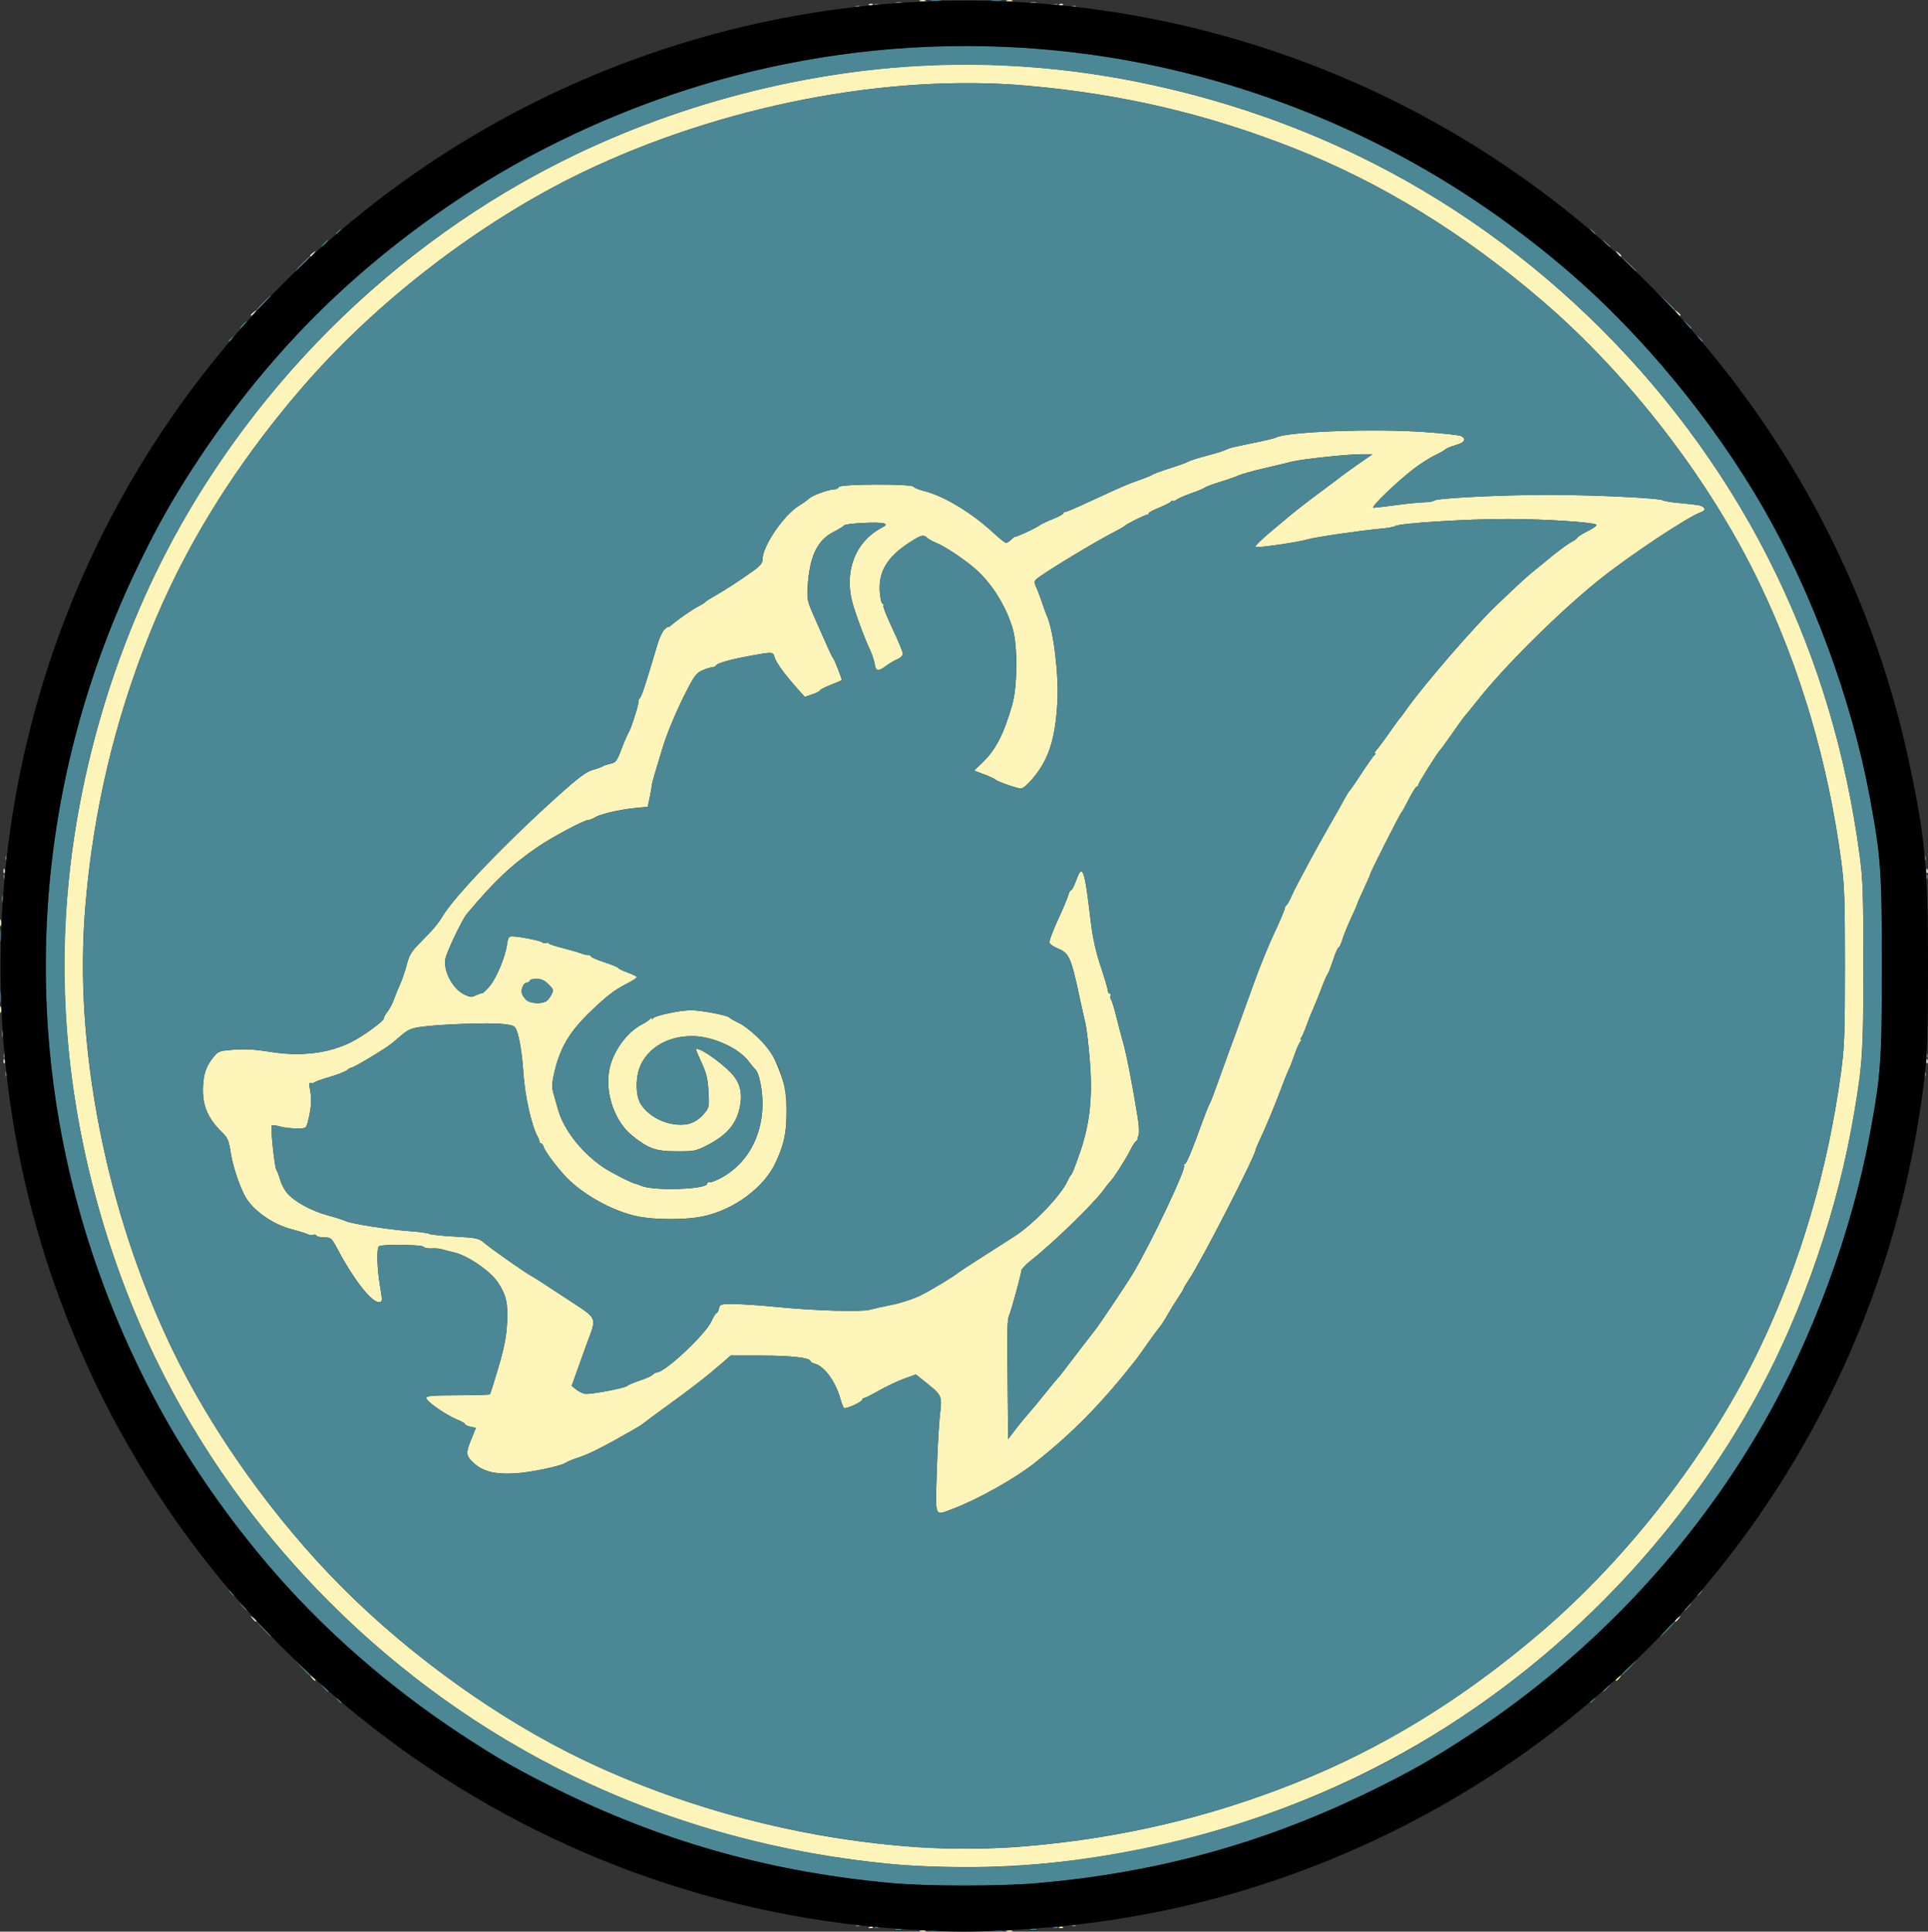 <?xml version="1.0" encoding="UTF-8" standalone="no"?>
<svg
   xmlns:dc="http://purl.org/dc/elements/1.1/"
   xmlns:cc="http://creativecommons.org/ns#"
   xmlns:rdf="http://www.w3.org/1999/02/22-rdf-syntax-ns#"
   xmlns:svg="http://www.w3.org/2000/svg"
   xmlns="http://www.w3.org/2000/svg"
   xmlns:sodipodi="http://sodipodi.sourceforge.net/DTD/sodipodi-0.dtd"
   xmlns:inkscape="http://www.inkscape.org/namespaces/inkscape"
   version="1.1"
   id="svg2"
   width="1043.787"
   height="1045.692"
   viewBox="0 0 1043.787 1045.692"
   sodipodi:docname="Eastmarch.svg"
   inkscape:version="1.0.1 (3bc2e813f5, 2020-09-07)">
  <rect x="0" y="0" width="1043.787" height="1045.692" fill="#333333" stroke="none"/>
  <defs
     id="defs6" />
  <sodipodi:namedview
     pagecolor="#ffffff"
     bordercolor="#666666"
     borderopacity="1"
     objecttolerance="10"
     gridtolerance="10"
     guidetolerance="10"
     inkscape:pageopacity="0"
     inkscape:pageshadow="2"
     inkscape:window-width="1920"
     inkscape:window-height="1057"
     id="namedview4"
     showgrid="false"
     inkscape:pagecheckerboard="true"
     inkscape:zoom="0.49"
     inkscape:cx="519.80648"
     inkscape:cy="511.88605"
     inkscape:window-x="-8"
     inkscape:window-y="-8"
     inkscape:window-maximized="1"
     inkscape:current-layer="g10" />
  <g
     inkscape:groupmode="layer"
     inkscape:label="Image"
     id="g10"
     transform="translate(-230.194,-238.114)">
    <g
       id="g14">
      <path
         style="fill:#fdf4b9"
         d="m 728.269,1283.307 c 0.973,-0.254 2.323,-0.237 3,0.037 0.677,0.274 -0.119,0.481 -1.769,0.461 -1.65,-0.02 -2.204,-0.244 -1.231,-0.498 z m 47,0 c 0.973,-0.254 2.323,-0.237 3,0.037 0.677,0.274 -0.119,0.481 -1.769,0.461 -1.65,-0.02 -2.204,-0.244 -1.231,-0.498 z m -74.457,-1.99 c 0.722,-0.289 1.584,-0.253 1.917,0.079 0.332,0.332 -0.258,0.569 -1.312,0.525 -1.165,-0.048 -1.402,-0.285 -0.604,-0.604 z m 103,0 c 0.722,-0.289 1.584,-0.253 1.917,0.079 0.332,0.332 -0.258,0.569 -1.312,0.525 -1.165,-0.048 -1.402,-0.285 -0.604,-0.604 z M 715.5,1247.477 c -62.752,-5.763 -120.677,-21.614 -175,-47.889 C 442.934,1152.399 361.601,1071.066 314.412,973.5 282.495,907.512 265.01,832.299 265.01,761 c 0,-71.299 17.485,-146.512 49.401,-212.5 C 361.601,450.934 442.934,369.601 540.5,322.412 606.488,290.495 681.701,273.01 753,273.01 c 71.299,0 146.512,17.485 212.5,49.401 97.566,47.19 178.899,128.522 226.089,226.088 23.187,47.939 38.142,98.265 45.428,152.866 1.727,12.945 1.984,20.652 1.984,59.634 0,48.375 -0.571,56.115 -6.513,88.277 -9.49,51.372 -30.22,108.294 -55.436,152.223 -49.121,85.574 -124.121,155.801 -211.552,198.089 -66.896,32.355 -142.244,49.669 -214.5,49.288 -11.825,-0.062 -27.8,-0.692 -35.5,-1.399 z m 70.841,-9.973 c 51.542,-4.547 97.624,-15.37 144.659,-33.974 47.057,-18.614 91.243,-45.734 133.648,-82.03 47.535,-40.687 91.105,-97.212 117.933,-153 22.299,-46.371 37.278,-97.225 44.435,-150.866 C 1228.726,804.824 1229,796.99 1229,761 c 0,-35.99 -0.274,-43.824 -1.984,-56.634 -7.158,-53.641 -22.136,-104.496 -44.435,-150.866 -26.828,-55.788 -70.398,-112.313 -117.933,-153 C 1022.243,364.204 978.057,337.084 931,318.47 883.965,299.865 837.883,289.042 786.341,284.496 710.614,277.815 620.429,295.386 545.5,331.419 489.712,358.247 433.187,401.817 392.5,449.352 356.204,491.757 329.084,535.943 310.47,583 c -18.605,47.035 -29.428,93.117 -33.974,144.659 -6.68,75.728 10.89,165.912 46.923,240.841 21.702,45.128 55.537,92.456 92.581,129.5 37.044,37.044 84.372,70.879 129.5,92.581 74.799,35.97 165.245,53.592 240.841,46.923 z M 737.328,1035.25 c 0.354,-11.963 1.131,-25.963 1.726,-31.113 1.232,-10.658 1.287,-10.536 -8.288,-18.187 l -4.734,-3.783 -6.34,2.3 c -3.487,1.265 -9.609,4.152 -13.605,6.417 C 702.09,993.147 698.411,995 697.91,995 697.41,995 697,995.36 697,995.801 c 0,1.252 -9.204,5.41 -9.975,4.506 -0.378,-0.444 -1.264,-2.832 -1.968,-5.307 -2.612,-9.183 -8.657,-17.36 -13.786,-18.647 C 670.022,976.04 669,975.435 669,975.01 c 0,-1.842 -10.226,-3.043 -26.092,-3.064 l -17.081,-0.023 -3.811,3.288 c -10.309,8.895 -16.607,13.795 -32.503,25.288 -5.325,3.85 -10.206,7.47 -10.847,8.043 -0.641,0.574 -3.416,2.326 -6.166,3.894 -15.561,8.872 -23.191,12.742 -28.656,14.536 -3.364,1.104 -6.617,2.41 -7.23,2.901 -2.316,1.857 -19.469,5.442 -28.156,5.885 -10.739,0.548 -17.218,-1.208 -22.208,-6.019 -3.888,-3.748 -3.971,-5.005 -0.844,-12.702 l 2.406,-5.921 -2.906,-0.638 C 483.308,1010.128 482,1009.495 482,1009.072 c 0,-0.423 -1.851,-1.496 -4.112,-2.384 -5.893,-2.315 -16.877,-9.919 -16.882,-11.688 -0.004,-1.272 2.571,-1.509 16.969,-1.557 9.336,-0.032 17.178,-0.262 17.428,-0.512 0.25,-0.25 2.313,-6.749 4.584,-14.443 3.034,-10.276 4.279,-16.509 4.691,-23.488 0.657,-11.119 -0.367,-15.813 -4.941,-22.657 -4.189,-6.267 -16.427,-14.621 -23.871,-16.293 -2.951,-0.663 -6.041,-1.455 -6.866,-1.761 -0.825,-0.306 -3.142,-0.465 -5.148,-0.353 -2.007,0.112 -3.946,-0.278 -4.309,-0.866 -0.75,-1.214 -22.358,-1.486 -24.166,-0.304 -1.345,0.879 -1.082,11.801 0.511,21.235 1.448,8.574 1.416,9 -0.675,9 -3.931,0 -13.553,-12.258 -21.782,-27.75 -3.727,-7.016 -3.972,-7.25 -7.582,-7.25 -2.052,0 -4.013,-0.457 -4.359,-1.016 -0.345,-0.559 -1.09,-0.731 -1.654,-0.382 -0.564,0.349 -1.996,0.181 -3.181,-0.373 -1.185,-0.554 -5.035,-1.753 -8.555,-2.664 -10.541,-2.729 -21.455,-10.55 -25.418,-18.214 -3.293,-6.367 -6.517,-16.285 -7.626,-23.455 -0.981,-6.343 -1.628,-7.867 -4.547,-10.709 -8.44,-8.215 -11.28,-15.737 -10.247,-27.13 0.541,-5.962 2.078,-9.615 6.038,-14.343 2.117,-2.528 3.118,-2.841 10.808,-3.384 5.918,-0.418 11.731,-0.064 19.269,1.172 16.39,2.688 31.646,0.888 43.817,-5.17 6.566,-3.268 17.807,-11.442 17.807,-12.949 0,-0.613 0.91,-2.272 2.021,-3.685 1.112,-1.413 2.637,-4.314 3.389,-6.446 0.752,-2.132 2.277,-5.874 3.388,-8.315 1.111,-2.441 2.745,-7.237 3.63,-10.659 1.385,-5.348 2.483,-7.1 7.841,-12.5 6.722,-6.776 8.909,-9.381 11.631,-13.858 6.749,-11.098 35.196,-40.637 63.619,-66.062 9.909,-8.864 14.082,-11.946 17.496,-12.925 2.466,-0.707 4.934,-1.605 5.484,-1.995 0.55,-0.39 2.434,-1.016 4.188,-1.391 2.859,-0.611 3.469,-1.423 5.914,-7.865 1.5,-3.951 3.291,-8.084 3.982,-9.184 1.407,-2.241 5.999,-16.946 5.34,-17.096 -0.233,-0.053 0.112,-0.741 0.766,-1.529 1.061,-1.279 3.195,-7.825 9.38,-28.782 1.04,-3.524 2.8,-7.254 3.911,-8.289 1.111,-1.035 2.02,-1.639 2.02,-1.343 0,0.296 0.787,-0.152 1.75,-0.998 3.336,-2.929 11.111,-8.34 14.423,-10.037 1.83,-0.938 3.552,-2.024 3.827,-2.414 0.275,-0.39 2.525,-1.842 5,-3.226 5.318,-2.974 13.45,-8.254 20.75,-13.473 3.987,-2.85 5.25,-4.368 5.25,-6.311 0,-7.259 11.414,-24.029 19.894,-29.227 1.984,-1.216 4.412,-2.95 5.396,-3.854 C 670.2,506.167 679.043,503 682.032,503 c 0.991,0 1.989,-0.562 2.218,-1.25 0.553,-1.659 39.451,-1.814 40.536,-0.162 0.393,0.598 2.964,1.642 5.714,2.319 10.635,2.619 26.004,11.92 37.676,22.802 3.122,2.91 6.127,5.292 6.679,5.292 0.552,0 1.79,-0.787 2.753,-1.75 0.963,-0.963 1.885,-1.658 2.05,-1.546 0.483,0.328 11.697,-4.87 13.342,-6.185 0.825,-0.659 4.088,-2.223 7.25,-3.475 3.163,-1.252 5.75,-2.674 5.75,-3.16 0,-0.486 0.338,-0.81 0.75,-0.72 0.75,0.164 3.623,-1.057 16.75,-7.115 15.168,-7 17.222,-7.88 23.5,-10.066 3.575,-1.245 6.725,-2.541 7,-2.88 0.275,-0.34 4.55,-1.906 9.5,-3.48 4.95,-1.575 9.45,-3.208 10,-3.631 0.55,-0.422 4.6,-1.731 9,-2.908 4.4,-1.177 8.675,-2.426 9.5,-2.776 0.825,-0.349 1.725,-0.713 2,-0.808 0.275,-0.095 1.175,-0.447 2,-0.782 0.825,-0.335 6.413,-1.577 12.419,-2.76 6.005,-1.183 11.63,-2.524 12.5,-2.98 6.175,-3.236 52.515,-4.955 80.581,-2.989 9.9,0.693 18.788,1.67 19.75,2.171 3.043,1.584 1.907,3.537 -2.831,4.863 -2.52,0.705 -5.107,1.776 -5.75,2.38 -0.643,0.604 -3.271,2.087 -5.84,3.296 -2.569,1.209 -7.517,4.359 -10.994,7 -9.346,7.098 -24.06,21.305 -22.041,21.281 0.938,-0.011 6.656,-0.682 12.706,-1.492 6.05,-0.81 12.822,-1.476 15.05,-1.48 2.228,-0.005 4.478,-0.414 5,-0.91 1.393,-1.322 36.876,-3.098 61.909,-3.098 23.955,0 60.475,1.741 62.041,2.958 0.55,0.427 4.556,1.086 8.903,1.465 4.346,0.378 9.184,0.944 10.75,1.257 3.163,0.633 3.81,2.781 1.097,3.641 -6.689,2.121 -39.701,24.047 -55.691,36.989 -22.165,17.939 -51.144,46.762 -66.01,65.656 -2.723,3.461 -5.438,6.797 -6.033,7.413 -0.595,0.616 -3.745,4.945 -7,9.62 -3.255,4.675 -6.192,8.725 -6.527,9 C 1008.766,645.002 998,662.096 998,663.034 998,663.565 997.623,664 997.163,664 c -0.46,0 -2.373,3.038 -4.25,6.75 -1.877,3.712 -3.697,6.975 -4.045,7.25 C 988.125,678.589 972,710.474 972,711.355 c 0,0.33 -1.575,3.965 -3.5,8.076 -1.925,4.112 -3.5,7.712 -3.5,8 0,0.288 -1.527,3.797 -3.394,7.796 -1.867,4 -3.963,9.184 -4.658,11.522 -0.695,2.337 -1.606,4.25 -2.024,4.25 -0.418,0 -1.757,3.038 -2.975,6.75 -1.218,3.712 -2.596,7.235 -3.062,7.829 -0.466,0.593 -1.971,4.064 -3.344,7.713 -1.373,3.649 -3.364,8.563 -4.424,10.921 -1.06,2.358 -2.723,6.537 -3.695,9.287 -0.972,2.75 -2.195,5.562 -2.718,6.25 -0.523,0.688 -0.558,1.257 -0.078,1.265 0.48,0.008 0.377,0.346 -0.23,0.75 -0.606,0.404 -2.096,3.628 -3.31,7.163 -1.215,3.536 -2.675,7.301 -3.246,8.367 -0.571,1.066 -2.312,5.373 -3.869,9.571 -3.442,9.278 -8.228,20.83 -11.525,27.821 -1.346,2.853 -2.447,5.442 -2.447,5.752 0,3.049 -29.503,60.539 -36.108,70.36 -1.591,2.365 -2.892,4.55 -2.892,4.855 0,0.305 -1.417,2.645 -3.148,5.2 -1.731,2.555 -4.263,6.67 -5.626,9.145 -1.363,2.475 -3.252,5.4 -4.198,6.5 -0.946,1.1 -3.925,5.15 -6.62,9 -2.695,3.85 -5.431,7.675 -6.079,8.5 -18.907,24.058 -34.467,39.905 -55.328,56.353 -10.549,8.317 -30.889,19.684 -44,24.588 -10.053,3.761 -9.41,5.221 -8.672,-19.692 z m 49.569,-31.809 c 1.982,-2.232 5.853,-6.89 8.603,-10.35 2.75,-3.46 5.692,-7.034 6.538,-7.941 0.846,-0.908 2.733,-3.225 4.193,-5.15 5.242,-6.909 15.702,-20.52 16.523,-21.5 2.125,-2.537 16.594,-24.108 20.623,-30.746 9.649,-15.895 29.909,-58.722 27.802,-58.769 -0.374,-0.008 -0.148,-0.354 0.502,-0.767 1.153,-0.733 3.529,-6.465 9.415,-22.718 1.594,-4.4 3.343,-8.773 3.888,-9.717 0.545,-0.944 2.308,-5.444 3.919,-10 1.61,-4.556 4.589,-12.783 6.619,-18.283 3.426,-9.282 6.015,-16.407 13.447,-37 3.401,-9.424 8.26,-21.38 10.973,-27 2.818,-5.838 6.006,-13.43 5.942,-14.151 -0.03,-0.344 0.333,-0.901 0.808,-1.237 0.475,-0.336 1.738,-2.637 2.808,-5.112 2.048,-4.738 14.399,-27.631 21.311,-39.5 2.242,-3.85 5.286,-9.25 6.764,-12 1.478,-2.75 2.993,-5.225 3.366,-5.5 0.373,-0.275 3.316,-4.55 6.539,-9.5 3.223,-4.95 6.346,-9.331 6.94,-9.735 0.594,-0.404 0.664,-0.742 0.156,-0.75 -0.508,-0.008 -0.015,-1.028 1.096,-2.265 1.111,-1.238 4.212,-5.4 6.89,-9.25 2.678,-3.85 5.132,-7.225 5.452,-7.5 0.32,-0.275 1.673,-2.075 3.006,-4 9.028,-13.038 37.862,-46.403 49.936,-57.783 2.499,-2.356 7.019,-6.641 10.044,-9.522 3.025,-2.882 7.732,-7.029 10.459,-9.217 2.727,-2.188 5.652,-4.56 6.5,-5.272 5.482,-4.606 10.757,-8.524 13.118,-9.745 1.508,-0.78 2.895,-1.82 3.082,-2.311 0.187,-0.491 2.748,-2.106 5.69,-3.588 2.942,-1.482 5.057,-2.988 4.699,-3.345 -1.386,-1.386 -27.038,-3.084 -47.548,-3.148 -21.805,-0.068 -59.446,2.271 -61.42,3.816 -0.594,0.465 -4.342,1.134 -8.33,1.488 -10.307,0.914 -35.19,4.546 -38.749,5.656 -5.05,1.574 -27.956,4.899 -28.691,4.164 -0.38,-0.38 3.348,-4.066 8.284,-8.191 4.937,-4.125 9.973,-8.342 11.191,-9.371 2.687,-2.269 11.805,-9.285 16.094,-12.385 1.717,-1.241 5.147,-3.814 7.622,-5.718 4.874,-3.75 10.264,-7.649 16.39,-11.855 L 973.279,484 h -6.033 c -7.573,0 -32.415,2.664 -37.746,4.048 -2.2,0.571 -8.95,2.185 -15,3.587 -6.05,1.402 -12.35,3.171 -14,3.931 -1.65,0.76 -6.15,2.341 -10,3.513 -3.85,1.172 -7.499,2.536 -8.109,3.031 -0.61,0.495 -3.736,1.804 -6.947,2.909 -3.211,1.105 -6.874,2.688 -8.141,3.518 -1.267,0.83 -2.31,1.161 -2.319,0.736 -0.008,-0.425 -0.346,-0.295 -0.75,0.289 -0.404,0.584 -3.322,2.099 -6.485,3.366 -3.163,1.267 -5.75,2.702 -5.75,3.188 0,0.486 -0.338,0.794 -0.75,0.684 -0.806,-0.215 -11.42,5.054 -12.25,6.081 -0.275,0.34 -2.975,1.885 -6,3.432 -10.68,5.462 -38.93,22.639 -41.85,25.447 -1.133,1.089 -1.109,1.817 0.151,4.519 0.825,1.772 2.231,5.471 3.123,8.221 0.892,2.75 2.033,5.9 2.535,7 3.636,7.965 6.544,32 5.687,47 -0.803,14.039 -2.814,23.296 -6.807,31.325 C 792.515,656.509 785.239,665 782.835,665 c -1.886,0 -13.205,-4.008 -13.835,-4.9 -0.275,-0.389 -2.975,-1.637 -6,-2.775 l -5.5,-2.068 4.109,-3.879 c 7.542,-7.12 11.968,-15.612 16.618,-31.879 2.734,-9.564 2.943,-31.126 0.392,-40.42 C 775.155,566.458 766.74,553.122 757.287,545.274 750.792,539.881 741.253,533.618 737,531.954 c -1.925,-0.753 -4.095,-1.951 -4.821,-2.662 -2.007,-1.963 -3.267,-1.626 -9.796,2.616 -11.711,7.61 -16.514,15.472 -15.92,26.06 0.2,3.561 0.855,6.638 1.457,6.838 0.601,0.2 0.845,0.766 0.541,1.258 -0.304,0.491 1.944,6.144 4.994,12.561 3.05,6.417 5.546,12.447 5.546,13.4 0,0.973 -1.285,2.265 -2.932,2.947 -1.613,0.668 -4.4,2.298 -6.194,3.621 -4.405,3.25 -5.509,3.04 -6.193,-1.175 -0.32,-1.97 -1.488,-5.457 -2.596,-7.75 -2.167,-4.482 -6.321,-15.376 -8.645,-22.668 -5.818,-18.256 0.015,-35.074 14.974,-43.171 2.639,-1.429 2.829,-1.772 1.308,-2.368 -2.506,-0.982 -20.711,-0.062 -21.538,1.088 -0.376,0.523 -2.904,2.076 -5.618,3.451 -8.928,4.523 -13.068,13.238 -14.119,29.718 -0.428,6.708 -0.186,7.838 3.42,16 2.134,4.83 5.165,11.707 6.735,15.282 1.57,3.575 3.094,6.725 3.386,7 0.842,0.792 5.286,12.07 4.879,12.382 -0.202,0.155 -2.954,1.31 -6.116,2.566 -3.163,1.256 -5.75,2.61 -5.75,3.008 0,0.398 -1.83,1.328 -4.066,2.066 l -4.066,1.342 -3.961,-4.432 c -6.963,-7.792 -11.735,-14.356 -12.412,-17.075 -0.743,-2.983 -0.944,-2.989 -14.654,-0.424 -9.443,1.766 -16.143,3.685 -16.953,4.854 -0.337,0.486 -1.012,0.903 -1.5,0.926 -0.489,0.023 -1.563,0.252 -2.388,0.508 -6.178,1.921 -6.998,2.699 -11.186,10.625 -5.548,10.497 -11.475,24.406 -13.915,32.654 -1.058,3.575 -2.824,9.425 -3.925,13 -1.101,3.575 -1.996,7.04 -1.988,7.701 0.008,0.66 -0.466,3.44 -1.053,6.178 l -1.067,4.977 -6.683,0.654 c -8.465,0.828 -19.023,3.285 -21.897,5.096 -1.218,0.767 -2.831,1.395 -3.585,1.395 -2.183,0 -19.562,9.235 -27.21,14.459 -14.351,9.803 -23.873,18.793 -38.637,36.478 -2.423,2.903 -10.76,20.347 -11.505,24.076 -1.288,6.441 3.82,16.331 9.999,19.36 3.286,1.61 4.194,1.691 6.487,0.575 1.466,-0.713 2.976,-1.227 3.356,-1.143 0.379,0.085 2.179,-1.589 4,-3.719 3.718,-4.35 8.548,-15.891 9.472,-22.632 0.495,-3.61 0.995,-4.454 2.643,-4.454 3.754,0 15.184,2.236 16.402,3.209 0.663,0.53 1.637,0.697 2.165,0.371 0.527,-0.326 1.109,-0.252 1.294,0.164 0.184,0.416 3.71,1.604 7.835,2.64 4.125,1.036 8.625,2.346 10,2.91 1.375,0.565 3.062,0.935 3.75,0.823 0.688,-0.112 1.25,0.178 1.25,0.645 0,0.467 3.374,1.949 7.497,3.294 4.123,1.345 7.498,2.737 7.5,3.095 0.002,0.357 2.253,1.459 5.003,2.448 2.75,0.989 5,2.112 5,2.496 0,0.384 -2.362,1.919 -5.25,3.412 -7.023,3.632 -10.862,6.556 -19.612,14.94 -11.933,11.434 -17.02,20.198 -20.204,34.805 -0.924,4.241 -0.973,6.735 -0.186,9.5 0.587,2.062 1.786,6.27 2.664,9.351 3.083,10.813 12.978,23.317 24.588,31.072 4.338,2.897 16.108,8.833 17.27,8.71 0.126,-0.013 1.58,0.53 3.23,1.208 6.952,2.856 35.5,1.886 35.5,-1.207 0,-0.535 0.562,-0.863 1.25,-0.729 0.688,0.134 3.275,-0.806 5.75,-2.088 14.433,-7.479 23,-22.616 23,-40.638 0,-7.621 -2.001,-17.029 -3.921,-18.43 -0.377,-0.275 -1.952,-2.187 -3.501,-4.249 C 630.001,805.322 615.868,799 604.839,799 c -12.432,0 -22.676,5.591 -27.484,15 -3.26,6.38 -3.305,17.295 -0.092,22.063 4.445,6.596 12.965,10.92 21.536,10.931 5.225,0.007 9.069,-1.861 12.694,-6.169 2.612,-3.105 2.711,-3.618 2.262,-11.786 -0.374,-6.81 -1.106,-9.926 -3.612,-15.383 -1.729,-3.764 -3.143,-7.026 -3.143,-7.25 0,-2.545 12.832,5.976 19.126,12.701 4.633,4.95 6.085,10.381 4.733,17.699 -1.759,9.514 -6.927,15.69 -17.818,21.292 -6.099,3.137 -7.027,3.32 -16.639,3.276 -11.267,-0.051 -14.942,-1.344 -23.806,-8.374 -9.296,-7.374 -14.723,-22.275 -12.696,-34.861 1.644,-10.206 9.377,-21.155 18.1,-25.624 1.925,-0.986 3.831,-2.293 4.235,-2.904 0.422,-0.637 0.748,-0.684 0.765,-0.11 0.017,0.55 0.362,0.479 0.768,-0.158 C 584.7,787.877 598.436,785 604.5,785 c 5.127,0 19.72,2.784 20.498,3.911 0.276,0.4 2.564,1.712 5.083,2.916 5.541,2.647 14.934,11.604 18.275,17.426 1.34,2.336 3.609,7.698 5.041,11.915 2.177,6.413 2.601,9.441 2.592,18.5 -0.013,11.929 -1.174,17.473 -5.773,27.557 -6.211,13.619 -22.386,25.695 -39.266,29.317 -9.434,2.024 -26.192,2.02 -35.806,-0.008 C 563.063,893.986 548.973,886.605 539,877.6 534.157,873.227 525.47,862.055 524.475,858.92 524.139,857.864 523.446,857 522.933,857 c -0.513,0 -0.837,-0.338 -0.72,-0.75 0.117,-0.412 -0.313,-1.695 -0.955,-2.85 -3.301,-5.937 -6.85,-21.775 -7.71,-34.4 -0.707,-10.382 -2.082,-19.004 -3.696,-23.18 -0.933,-2.415 -1.694,-2.751 -7.693,-3.395 -7.288,-0.782 -32.7,0.095 -43.416,1.498 -5.37,0.703 -7.527,1.533 -10.5,4.036 -2.058,1.733 -4.784,4.02 -6.06,5.081 C 438.978,805.707 421.882,816 420.656,816 c -0.549,0 -1.709,0.641 -2.578,1.423 -0.868,0.783 -5.179,2.469 -9.579,3.747 -4.4,1.278 -8.142,2.637 -8.315,3.02 -0.173,0.383 -0.908,0.469 -1.632,0.191 -1.053,-0.404 -1.134,0.46 -0.404,4.306 0.91,4.792 0.555,9.428 -1.268,16.562 -0.953,3.732 -0.983,3.75 -6.169,3.744 -2.866,-0.003 -6.941,-0.486 -9.055,-1.073 -2.114,-0.587 -4.076,-0.835 -4.361,-0.55 -0.763,0.763 1.535,22.702 2.516,24.01 0.461,0.615 1.379,3.011 2.04,5.324 0.661,2.313 2.34,5.558 3.732,7.212 3.877,4.608 13.057,9.669 21.916,12.083 4.4,1.199 8.79,2.595 9.756,3.102 2.662,1.397 23.328,4.676 34.416,5.46 5.406,0.382 10.278,1.04 10.828,1.462 0.55,0.422 6.787,1.096 13.859,1.497 11.982,0.681 13.074,0.914 16,3.416 3.844,3.286 22.633,16.468 25.826,18.118 1.273,0.658 9.446,5.919 18.161,11.69 18.231,12.073 17.096,9.459 11.178,25.753 -1.998,5.5 -4.575,12.664 -5.727,15.92 l -2.095,5.92 2.276,1.843 c 1.252,1.013 3.338,2.109 4.637,2.435 2.512,0.63 22.378,-3.091 23.325,-4.369 0.308,-0.417 3.21,-1.637 6.449,-2.712 3.238,-1.075 6.469,-2.536 7.179,-3.246 0.71,-0.71 1.75,-1.291 2.312,-1.291 4.416,0 26.366,-20.623 29.535,-27.75 1.04,-2.337 2.223,-4.25 2.63,-4.25 0.407,0 1.022,-1.125 1.367,-2.5 0.603,-2.403 0.927,-2.498 8.358,-2.446 4.252,0.03 14.706,0.749 23.231,1.598 20.049,1.996 45.51,2.755 50,1.49 1.925,-0.542 7.319,-1.741 11.988,-2.664 4.668,-0.923 11.525,-3.151 15.237,-4.952 5.795,-2.811 18.112,-10.24 21.275,-12.831 0.912,-0.748 14.606,-9.574 29.352,-18.92 10.763,-6.821 25.897,-22.608 29.503,-30.775 0.607,-1.375 1.444,-2.747 1.859,-3.05 0.416,-0.302 2.528,-5.73 4.694,-12.06 5.458,-15.952 6.923,-30.229 5.205,-50.705 -0.684,-8.155 -1.681,-16.595 -2.215,-18.756 -0.534,-2.161 -2.051,-8.957 -3.372,-15.102 -4.503,-20.952 -5.575,-23.328 -11.62,-25.747 -2.186,-0.875 -4.226,-2.247 -4.534,-3.051 -0.308,-0.803 1.695,-6.315 4.452,-12.248 2.757,-5.933 5.323,-12.023 5.702,-13.534 0.379,-1.511 1.072,-2.747 1.54,-2.747 0.468,0 1.646,-2.241 2.619,-4.98 3.509,-9.88 4.618,-6.943 7.92,20.98 1.161,9.814 2.661,16.715 5.495,25.276 2.144,6.477 3.899,12.439 3.899,13.25 0,0.811 0.477,1.474 1.059,1.474 0.582,0 0.769,0.47 0.414,1.044 -0.355,0.574 -0.242,1.587 0.25,2.25 0.492,0.663 1.706,4.581 2.697,8.706 0.991,4.125 2.71,10.65 3.821,14.5 1.847,6.399 5.094,23.133 7.972,41.075 0.624,3.891 0.802,7.941 0.396,9 -0.406,1.059 -0.671,2.099 -0.589,2.313 0.083,0.213 -0.278,0.663 -0.801,1 -0.523,0.336 -1.966,2.614 -3.207,5.06 -2.506,4.941 -8.929,14.999 -10.57,16.551 -0.581,0.55 -2.368,2.8 -3.971,5 -5.366,7.365 -27.317,28.647 -39.195,38 -2.794,2.2 -5.108,4.675 -5.143,5.5 -0.085,2.003 -5.559,21.965 -6.718,24.5 -0.929,2.031 -1.002,7.325 -0.626,45.327 l 0.211,21.327 3.647,-4.827 c 2.006,-2.655 5.268,-6.653 7.25,-8.885 z M 525.455,780.379 c 0.89,-0.342 2.297,-1.932 3.125,-3.534 1.446,-2.796 1.388,-3.031 -1.46,-5.879 C 524.937,768.784 523.209,768 520.577,768 518.61,768 517,768.45 517,769 c 0,0.55 -0.69,1 -1.532,1 -1.762,0 -3.454,3.782 -2.684,6 1.539,4.433 7.322,6.432 12.672,4.379 z M 398.872,1146.25 c -1.244,-1.586 -1.208,-1.621 0.378,-0.378 0.963,0.755 1.75,1.542 1.75,1.75 0,0.823 -0.821,0.293 -2.128,-1.372 z M 1105,1147.622 c 0,-0.208 0.787,-0.995 1.75,-1.75 1.586,-1.244 1.621,-1.208 0.378,0.378 -1.306,1.666 -2.128,2.196 -2.128,1.372 z M 366.872,1114.25 c -1.244,-1.586 -1.208,-1.621 0.378,-0.378 0.963,0.755 1.75,1.542 1.75,1.75 0,0.823 -0.821,0.293 -2.128,-1.372 z M 1137,1115.622 c 0,-0.208 0.787,-0.995 1.75,-1.75 1.586,-1.244 1.621,-1.208 0.378,0.378 -1.306,1.666 -2.128,2.196 -2.128,1.372 z M 232.079,812.417 c 0.048,-1.165 0.285,-1.402 0.604,-0.604 0.289,0.722 0.253,1.584 -0.079,1.917 -0.332,0.332 -0.569,-0.258 -0.525,-1.312 z m 1041,0 c 0.048,-1.165 0.285,-1.402 0.604,-0.604 0.289,0.722 0.253,1.584 -0.079,1.917 -0.332,0.332 -0.569,-0.258 -0.525,-1.312 z M 230.195,784.5 c 0.02,-1.65 0.244,-2.204 0.498,-1.231 0.254,0.973 0.237,2.323 -0.037,3 -0.274,0.677 -0.481,-0.119 -0.461,-1.769 z m 0,-47 c 0.02,-1.65 0.244,-2.204 0.498,-1.231 0.254,0.973 0.237,2.323 -0.037,3 -0.274,0.677 -0.481,-0.119 -0.461,-1.769 z m 1.884,-28.083 c 0.048,-1.165 0.285,-1.402 0.604,-0.604 0.289,0.722 0.253,1.584 -0.079,1.917 -0.332,0.332 -0.569,-0.258 -0.525,-1.312 z m 1041,0 c 0.048,-1.165 0.285,-1.402 0.604,-0.604 0.289,0.722 0.253,1.584 -0.079,1.917 -0.332,0.332 -0.569,-0.258 -0.525,-1.312 z M 366,408.622 c 0,-0.208 0.787,-0.995 1.75,-1.75 1.586,-1.244 1.621,-1.208 0.378,0.378 C 366.821,408.916 366,409.445 366,408.622 Z M 1137.872,407.25 c -1.244,-1.586 -1.208,-1.621 0.378,-0.378 1.666,1.306 2.196,2.128 1.372,2.128 -0.208,0 -0.995,-0.787 -1.75,-1.75 z M 398,376.622 c 0,-0.208 0.787,-0.995 1.75,-1.75 1.586,-1.244 1.621,-1.208 0.378,0.378 C 398.821,376.916 398,377.445 398,376.622 Z M 1105.872,375.25 c -1.244,-1.586 -1.208,-1.621 0.378,-0.378 1.666,1.306 2.196,2.128 1.372,2.128 -0.208,0 -0.995,-0.787 -1.75,-1.75 z M 700.812,240.317 c 0.722,-0.289 1.584,-0.253 1.917,0.079 0.332,0.332 -0.258,0.569 -1.312,0.525 -1.165,-0.048 -1.402,-0.285 -0.604,-0.604 z m 103,0 c 0.722,-0.289 1.584,-0.253 1.917,0.079 0.332,0.332 -0.258,0.569 -1.312,0.525 -1.165,-0.048 -1.402,-0.285 -0.604,-0.604 z m -75.543,-2.01 c 0.973,-0.254 2.323,-0.237 3,0.037 0.677,0.274 -0.119,0.481 -1.769,0.461 -1.65,-0.02 -2.204,-0.244 -1.231,-0.498 z m 47,0 c 0.973,-0.254 2.323,-0.237 3,0.037 0.677,0.274 -0.119,0.481 -1.769,0.461 -1.65,-0.02 -2.204,-0.244 -1.231,-0.498 z"
         id="path20" />
      <path
         style="fill:#4b8794"
         d="m 734.264,1283.282 c 1.52,-0.23 3.77,-0.224 5,0.014 1.23,0.237 -0.014,0.425 -2.764,0.418 -2.75,-0.01 -3.756,-0.202 -2.236,-0.432 z m 33,0 c 1.52,-0.23 3.77,-0.224 5,0.014 1.23,0.237 -0.014,0.425 -2.764,0.418 -2.75,-0.01 -3.756,-0.202 -2.236,-0.432 z m -51.995,-0.975 c 0.973,-0.254 2.323,-0.237 3,0.037 0.677,0.274 -0.119,0.481 -1.769,0.461 -1.65,-0.02 -2.204,-0.244 -1.231,-0.498 z m 73,0 c 0.973,-0.254 2.323,-0.237 3,0.037 0.677,0.274 -0.119,0.481 -1.769,0.461 -1.65,-0.02 -2.204,-0.244 -1.231,-0.498 z m -84.457,-0.99 c 0.722,-0.289 1.584,-0.253 1.917,0.079 0.332,0.332 -0.258,0.569 -1.312,0.525 -1.165,-0.048 -1.402,-0.285 -0.604,-0.604 z m 97,0 c 0.722,-0.289 1.584,-0.253 1.917,0.079 0.332,0.332 -0.258,0.569 -1.312,0.525 -1.165,-0.048 -1.402,-0.285 -0.604,-0.604 z m -107,-1 c 0.722,-0.289 1.584,-0.253 1.917,0.079 0.332,0.332 -0.258,0.569 -1.312,0.525 -1.165,-0.048 -1.402,-0.285 -0.604,-0.604 z m 117,0 c 0.722,-0.289 1.584,-0.253 1.917,0.079 0.332,0.332 -0.258,0.569 -1.312,0.525 -1.165,-0.048 -1.402,-0.285 -0.604,-0.604 z M 712.5,1257.477 c -63.696,-5.85 -120.995,-21.675 -177,-48.883 -23.016,-11.182 -36.098,-18.615 -56.5,-32.106 C 421.803,1138.668 375.332,1092.197 337.511,1035 324.021,1014.598 316.587,1001.516 305.406,978.5 248.528,861.424 239.405,728.735 279.821,606.374 300.772,542.946 332.563,486.706 376.494,435.352 404.954,402.083 440.317,371.09 479,345.511 c 20.402,-13.491 33.484,-20.924 56.5,-32.106 117.076,-56.878 249.765,-66 372.126,-25.584 63.429,20.951 119.669,52.741 171.023,96.673 40.368,34.533 79.213,81.63 106.403,129.006 26.534,46.233 47.806,104.092 57.437,156.223 6.009,32.527 6.513,39.587 6.513,91.277 0,51.691 -0.504,58.75 -6.513,91.277 -9.63,52.131 -30.902,109.989 -57.437,156.223 -38.541,67.155 -92.844,124.872 -158.051,167.989 -20.402,13.491 -33.484,20.924 -56.5,32.106 -56.691,27.542 -113.868,43.239 -178.159,48.91 -20.322,1.793 -60.176,1.779 -79.841,-0.027 z m 76.841,-9.973 c 73.391,-6.474 144.572,-28.249 204.159,-62.452 85.574,-49.121 155.801,-124.121 198.089,-211.552 23.187,-47.939 38.142,-98.265 45.428,-152.866 C 1238.744,807.689 1239,799.982 1239,761 c 0,-38.982 -0.256,-46.689 -1.984,-59.634 C 1229.731,646.765 1214.775,596.439 1191.589,548.5 1144.399,450.934 1063.066,369.601 965.5,322.412 877.516,279.856 779.615,264.323 685.784,278.032 545.097,298.585 423.834,375.55 345.511,494 321.484,530.338 303.884,566.799 289.821,609.374 253.688,718.77 257.336,832.817 300.462,942 c 43.711,110.665 131.873,205.272 240.038,257.589 77.408,37.44 168.582,54.996 248.841,47.916 z M 718.5,1237.477 c -61.783,-5.675 -120.222,-21.516 -173,-46.897 -55.788,-26.828 -112.313,-70.398 -153,-117.933 C 356.204,1030.243 329.084,986.057 310.47,939 291.865,891.965 281.042,845.883 276.496,794.341 269.815,718.614 287.386,628.429 323.419,553.5 345.121,508.372 378.956,461.044 416,424 453.044,386.956 500.372,353.121 545.5,331.419 c 74.929,-36.033 165.114,-53.604 240.841,-46.923 51.542,4.547 97.624,15.369 144.659,33.974 47.057,18.614 91.243,45.734 133.648,82.03 47.535,40.687 91.105,97.212 117.933,153 22.299,46.371 37.278,97.225 44.435,150.866 C 1228.726,717.176 1229,725.01 1229,761 c 0,35.99 -0.274,43.824 -1.984,56.634 -7.158,53.641 -22.136,104.496 -44.435,150.866 -26.828,55.788 -70.398,112.313 -117.933,153 -50.808,43.488 -101.712,72.427 -163.023,92.678 -59.742,19.733 -127.746,28.385 -183.126,23.299 z m 27.5,-182.536 c 13.111,-4.905 33.451,-16.272 44,-24.588 20.862,-16.448 36.421,-32.296 55.328,-56.353 0.648,-0.825 3.384,-4.65 6.079,-8.5 2.695,-3.85 5.674,-7.9 6.62,-9 0.946,-1.1 2.835,-4.025 4.198,-6.5 1.363,-2.475 3.895,-6.59 5.626,-9.145 1.731,-2.555 3.148,-4.895 3.148,-5.2 0,-0.305 1.301,-2.49 2.892,-4.855 C 880.497,920.979 910,863.489 910,860.44 c 0,-0.31 1.101,-2.898 2.447,-5.752 3.297,-6.991 8.083,-18.543 11.525,-27.821 1.557,-4.198 3.299,-8.505 3.869,-9.571 0.571,-1.066 2.031,-4.831 3.246,-8.367 1.215,-3.536 2.704,-6.759 3.31,-7.163 0.606,-0.404 0.709,-0.742 0.23,-0.75 -0.48,-0.008 -0.445,-0.578 0.078,-1.265 0.523,-0.688 1.746,-3.5 2.718,-6.25 0.972,-2.75 2.635,-6.929 3.695,-9.287 1.06,-2.358 3.051,-7.272 4.424,-10.921 1.373,-3.649 2.878,-7.12 3.344,-7.713 0.466,-0.593 1.844,-4.116 3.062,-7.829 1.218,-3.712 2.557,-6.75 2.975,-6.75 0.418,0 1.329,-1.913 2.024,-4.25 0.695,-2.337 2.791,-7.522 4.658,-11.522 C 963.473,731.229 965,727.72 965,727.432 c 0,-0.288 1.575,-3.888 3.5,-8 1.925,-4.112 3.5,-7.746 3.5,-8.076 0,-0.881 16.125,-32.767 16.868,-33.355 0.347,-0.275 2.168,-3.538 4.045,-7.25 1.877,-3.712 3.79,-6.75 4.25,-6.75 0.46,0 0.837,-0.435 0.837,-0.966 0,-0.938 10.766,-18.032 11.988,-19.034 0.335,-0.275 3.273,-4.325 6.527,-9 3.255,-4.675 6.405,-9.004 7,-9.62 0.595,-0.616 3.31,-3.952 6.033,-7.413 14.866,-18.894 43.845,-47.717 66.01,-65.656 15.99,-12.941 49.002,-34.867 55.691,-36.989 2.713,-0.86 2.065,-3.009 -1.097,-3.641 -1.566,-0.313 -6.404,-0.879 -10.75,-1.257 -4.346,-0.378 -8.353,-1.038 -8.903,-1.465 C 1128.934,507.741 1092.414,506 1068.459,506 c -25.033,0 -60.516,1.776 -61.909,3.098 -0.522,0.496 -2.772,0.906 -5,0.91 -2.228,0.005 -9,0.671 -15.05,1.48 -6.05,0.81 -11.768,1.481 -12.706,1.492 -2.019,0.023 12.695,-14.184 22.041,-21.281 3.477,-2.641 8.424,-5.791 10.994,-7 2.57,-1.209 5.198,-2.693 5.84,-3.296 0.643,-0.604 3.23,-1.674 5.75,-2.38 4.738,-1.326 5.875,-3.279 2.831,-4.863 -0.963,-0.501 -9.85,-1.478 -19.75,-2.171 -28.066,-1.965 -74.406,-0.246 -80.581,2.989 -0.87,0.456 -6.495,1.797 -12.5,2.98 -6.005,1.183 -11.594,2.425 -12.419,2.76 -0.825,0.335 -1.725,0.687 -2,0.782 -0.275,0.095 -1.175,0.459 -2,0.808 -0.825,0.349 -5.1,1.598 -9.5,2.776 -4.4,1.177 -8.45,2.486 -9,2.908 -0.55,0.422 -5.05,2.056 -10,3.631 -4.95,1.575 -9.225,3.141 -9.5,3.48 -0.275,0.34 -3.425,1.636 -7,2.88 -6.278,2.186 -8.332,3.065 -23.5,10.066 -13.127,6.058 -16,7.279 -16.75,7.115 -0.412,-0.09 -0.75,0.234 -0.75,0.72 0,0.486 -2.587,1.908 -5.75,3.16 -3.163,1.252 -6.425,2.816 -7.25,3.475 -1.646,1.315 -12.86,6.513 -13.342,6.185 -0.165,-0.112 -1.088,0.583 -2.05,1.546 -0.963,0.963 -2.201,1.75 -2.753,1.75 -0.552,0 -3.557,-2.381 -6.679,-5.292 C 756.504,515.827 741.135,506.525 730.5,503.907 c -2.75,-0.677 -5.321,-1.721 -5.714,-2.319 -1.085,-1.652 -39.983,-1.497 -40.536,0.162 -0.229,0.688 -1.227,1.25 -2.218,1.25 -2.989,0 -11.831,3.167 -13.742,4.921 -0.984,0.903 -3.412,2.638 -5.396,3.854 C 654.414,516.973 643,533.743 643,541.002 c 0,1.943 -1.263,3.461 -5.25,6.311 -7.3,5.218 -15.432,10.498 -20.75,13.473 -2.475,1.384 -4.725,2.836 -5,3.226 -0.275,0.39 -1.997,1.476 -3.827,2.414 -3.311,1.697 -11.086,7.108 -14.423,10.037 -0.963,0.845 -1.75,1.294 -1.75,0.998 0,-0.296 -0.909,0.308 -2.02,1.343 -1.111,1.035 -2.871,4.765 -3.911,8.289 -6.186,20.957 -8.319,27.503 -9.38,28.782 -0.654,0.788 -0.998,1.476 -0.766,1.529 0.66,0.15 -3.933,14.855 -5.34,17.096 -0.69,1.1 -2.482,5.233 -3.982,9.184 -2.445,6.443 -3.055,7.255 -5.914,7.865 -1.753,0.375 -3.638,1 -4.188,1.391 -0.55,0.39 -3.018,1.288 -5.484,1.995 -3.414,0.979 -7.587,4.061 -17.496,12.925 -28.424,25.426 -56.87,54.965 -63.619,66.062 -2.722,4.476 -4.909,7.082 -11.631,13.858 -5.357,5.4 -6.456,7.152 -7.841,12.5 -0.886,3.421 -2.519,8.217 -3.63,10.659 -1.111,2.441 -2.636,6.183 -3.388,8.315 -0.752,2.132 -2.277,5.033 -3.389,6.446 -1.112,1.413 -2.021,3.072 -2.021,3.685 -2e-5,1.507 -11.241,9.68 -17.807,12.949 -12.171,6.058 -27.427,7.858 -43.817,5.17 -7.538,-1.236 -13.351,-1.59 -19.269,-1.172 -7.69,0.543 -8.691,0.856 -10.808,3.384 -3.959,4.728 -5.497,8.381 -6.038,14.343 -1.033,11.393 1.808,18.915 10.247,27.13 2.919,2.842 3.566,4.366 4.547,10.709 1.109,7.171 4.333,17.088 7.626,23.455 3.963,7.665 14.877,15.485 25.418,18.214 3.52,0.911 7.37,2.11 8.555,2.664 1.185,0.554 2.616,0.722 3.181,0.373 0.564,-0.349 1.309,-0.177 1.654,0.382 0.345,0.559 2.307,1.016 4.359,1.016 3.61,0 3.855,0.234 7.582,7.25 8.229,15.492 17.851,27.75 21.782,27.75 2.091,0 2.123,-0.426 0.675,-9 -1.593,-9.434 -1.856,-20.355 -0.511,-21.235 1.808,-1.182 23.416,-0.91 24.166,0.304 0.363,0.588 2.302,0.978 4.309,0.866 2.007,-0.112 4.323,0.047 5.148,0.353 0.825,0.306 3.915,1.098 6.866,1.761 7.443,1.672 19.682,10.026 23.871,16.293 4.574,6.844 5.598,11.539 4.941,22.657 -0.412,6.979 -1.657,13.212 -4.691,23.488 -2.271,7.694 -4.334,14.193 -4.584,14.443 -0.25,0.25 -8.093,0.48 -17.428,0.512 -14.398,0.049 -16.973,0.285 -16.969,1.557 0.006,1.769 10.989,9.373 16.882,11.688 2.262,0.888 4.112,1.962 4.112,2.384 0,0.423 1.308,1.056 2.906,1.407 l 2.906,0.638 -2.406,5.921 c -3.127,7.697 -3.044,8.954 0.844,12.702 4.99,4.81 11.469,6.566 22.208,6.019 8.687,-0.443 25.84,-4.028 28.156,-5.885 0.613,-0.491 3.866,-1.797 7.23,-2.901 5.466,-1.794 13.095,-5.664 28.656,-14.536 2.75,-1.568 5.525,-3.32 6.166,-3.894 0.641,-0.574 5.522,-4.193 10.847,-8.043 15.896,-11.494 22.194,-16.393 32.503,-25.288 l 3.811,-3.288 17.081,0.023 c 15.865,0.021 26.092,1.222 26.092,3.064 0,0.425 1.022,1.029 2.271,1.343 5.129,1.287 11.174,9.464 13.786,18.647 0.704,2.475 1.59,4.863 1.968,5.307 0.771,0.904 9.975,-3.254 9.975,-4.506 0,-0.44 0.41,-0.801 0.91,-0.801 0.501,0 4.18,-1.853 8.176,-4.117 3.996,-2.264 10.118,-5.152 13.605,-6.417 l 6.34,-2.3 4.734,3.783 c 9.575,7.651 9.52,7.529 8.288,18.187 -0.595,5.15 -1.372,19.151 -1.726,31.113 -0.738,24.913 -1.381,23.452 8.672,19.692 z m 29.789,-59.115 c -0.376,-38.002 -0.303,-43.295 0.626,-45.327 1.159,-2.535 6.633,-22.497 6.718,-24.5 0.035,-0.825 2.349,-3.3 5.143,-5.5 11.878,-9.353 33.83,-30.635 39.195,-38 1.603,-2.2 3.39,-4.45 3.971,-5 1.641,-1.552 8.064,-11.61 10.57,-16.551 1.241,-2.447 2.684,-4.724 3.207,-5.06 0.523,-0.337 0.884,-0.786 0.801,-1 -0.083,-0.214 0.182,-1.254 0.589,-2.313 0.406,-1.059 0.228,-5.109 -0.396,-9 -2.878,-17.943 -6.125,-34.677 -7.972,-41.075 -1.111,-3.85 -2.831,-10.375 -3.821,-14.5 -0.991,-4.125 -2.204,-8.043 -2.697,-8.706 -0.492,-0.663 -0.605,-1.676 -0.25,-2.25 C 831.828,776.47 831.641,776 831.059,776 830.477,776 830,775.337 830,774.526 c 0,-0.811 -1.754,-6.773 -3.899,-13.25 -2.834,-8.561 -4.334,-15.461 -5.495,-25.276 -3.302,-27.924 -4.411,-30.86 -7.92,-20.98 -0.973,2.739 -2.152,4.98 -2.619,4.98 -0.468,0 -1.161,1.236 -1.54,2.747 -0.379,1.511 -2.945,7.601 -5.702,13.534 -2.757,5.933 -4.761,11.445 -4.452,12.248 0.308,0.803 2.349,2.176 4.534,3.051 6.045,2.419 7.118,4.795 11.62,25.747 1.321,6.145 2.838,12.941 3.372,15.102 0.534,2.161 1.531,10.601 2.215,18.756 1.718,20.477 0.252,34.753 -5.205,50.705 -2.166,6.331 -4.278,11.758 -4.694,12.06 -0.416,0.302 -1.252,1.675 -1.859,3.05 -3.606,8.167 -18.741,23.954 -29.503,30.775 -14.746,9.345 -28.44,18.172 -29.352,18.92 -3.163,2.592 -15.48,10.02 -21.275,12.831 -3.712,1.801 -10.569,4.029 -15.237,4.952 -4.668,0.923 -10.063,2.121 -11.988,2.664 -4.49,1.265 -29.951,0.507 -50,-1.49 -8.525,-0.849 -18.979,-1.568 -23.231,-1.598 -7.432,-0.052 -7.755,0.042 -8.358,2.446 -0.345,1.375 -0.96,2.5 -1.367,2.5 -0.407,0 -1.59,1.913 -2.63,4.25 -3.169,7.127 -25.119,27.75 -29.535,27.75 -0.562,0 -1.602,0.581 -2.312,1.291 -0.71,0.71 -3.94,2.17 -7.179,3.246 -3.238,1.075 -6.14,2.296 -6.449,2.712 -0.947,1.278 -20.814,5 -23.325,4.369 -1.299,-0.326 -3.385,-1.422 -4.637,-2.435 l -2.276,-1.843 2.095,-5.92 C 542.948,979.164 545.526,972 547.524,966.5 c 5.919,-16.294 7.053,-13.68 -11.178,-25.753 -8.715,-5.771 -16.888,-11.032 -18.161,-11.69 -3.192,-1.65 -21.982,-14.832 -25.826,-18.118 -2.926,-2.502 -4.018,-2.735 -16,-3.416 -7.073,-0.402 -13.309,-1.076 -13.859,-1.497 -0.55,-0.422 -5.423,-1.08 -10.828,-1.462 -11.088,-0.784 -31.754,-4.063 -34.416,-5.46 -0.966,-0.507 -5.356,-1.903 -9.756,-3.102 -8.859,-2.414 -18.039,-7.475 -21.916,-12.083 -1.392,-1.654 -3.071,-4.9 -3.732,-7.212 -0.661,-2.313 -1.579,-4.708 -2.04,-5.324 -0.98,-1.308 -3.279,-23.247 -2.516,-24.01 0.284,-0.284 2.247,-0.037 4.361,0.55 2.114,0.587 6.189,1.07 9.055,1.073 5.187,0.006 5.216,-0.012 6.169,-3.744 1.823,-7.134 2.177,-11.77 1.268,-16.562 -0.73,-3.846 -0.649,-4.71 0.404,-4.306 0.725,0.278 1.459,0.192 1.632,-0.191 0.173,-0.383 3.915,-1.742 8.315,-3.02 4.4,-1.278 8.71,-2.964 9.579,-3.747 C 418.947,816.641 420.107,816 420.656,816 c 1.226,0 18.322,-10.293 21.525,-12.959 1.275,-1.061 4.002,-3.348 6.06,-5.081 2.973,-2.504 5.13,-3.333 10.5,-4.036 10.716,-1.403 36.128,-2.28 43.416,-1.498 5.999,0.644 6.76,0.979 7.693,3.395 1.614,4.176 2.989,12.798 3.696,23.18 0.86,12.625 4.41,28.462 7.71,34.4 0.642,1.155 1.072,2.438 0.955,2.85 -0.117,0.412 0.207,0.75 0.72,0.75 0.513,0 1.207,0.864 1.542,1.92 0.995,3.135 9.682,14.306 14.525,18.679 9.973,9.005 24.063,16.386 36.143,18.934 9.614,2.028 26.372,2.032 35.806,0.008 16.881,-3.622 33.056,-15.698 39.266,-29.317 4.599,-10.085 5.76,-15.628 5.773,-27.557 0.019,-17.001 -4.92,-29.635 -15.698,-40.158 -3.096,-3.022 -7.69,-6.48 -10.209,-7.684 -2.519,-1.204 -4.807,-2.516 -5.083,-2.916 C 624.22,787.784 609.626,785 604.5,785 c -6.064,0 -19.8,2.877 -20.732,4.342 -0.405,0.637 -0.751,0.708 -0.768,0.158 -0.018,-0.574 -0.344,-0.527 -0.765,0.11 -0.404,0.611 -2.31,1.918 -4.235,2.904 -8.722,4.47 -16.456,15.419 -18.1,25.624 -2.027,12.587 3.4,27.488 12.696,34.861 8.863,7.03 12.539,8.323 23.806,8.374 9.612,0.043 10.541,-0.139 16.639,-3.276 10.891,-5.601 16.059,-11.778 17.818,-21.292 1.353,-7.318 -0.099,-12.749 -4.733,-17.699 C 619.832,812.383 607,803.862 607,806.407 c 0,0.224 1.414,3.486 3.143,7.25 2.507,5.457 3.238,8.573 3.612,15.383 0.449,8.168 0.35,8.681 -2.262,11.786 -3.624,4.307 -7.468,6.175 -12.694,6.169 -8.572,-0.011 -17.091,-4.336 -21.536,-10.931 -3.213,-4.768 -3.168,-15.683 0.092,-22.063 4.807,-9.409 15.052,-15 27.484,-15 11.029,0 25.162,6.322 30.74,13.751 1.548,2.062 3.124,3.974 3.501,4.249 1.919,1.4 3.921,10.809 3.921,18.43 0,18.022 -8.567,33.159 -23,40.638 -2.475,1.283 -5.062,2.222 -5.75,2.088 -0.688,-0.134 -1.25,0.194 -1.25,0.729 0,3.093 -28.548,4.063 -35.5,1.207 -1.65,-0.678 -3.103,-1.222 -3.23,-1.208 -1.163,0.123 -12.933,-5.813 -17.27,-8.71 -11.61,-7.754 -21.506,-20.259 -24.588,-31.072 -0.878,-3.081 -2.077,-7.289 -2.664,-9.351 -0.787,-2.765 -0.738,-5.259 0.186,-9.5 3.184,-14.607 8.271,-23.371 20.204,-34.805 8.751,-8.385 12.589,-11.309 19.612,-14.94 2.888,-1.493 5.25,-3.029 5.25,-3.412 0,-0.384 -2.25,-1.507 -5,-2.496 -2.75,-0.989 -5.001,-2.09 -5.003,-2.448 -0.002,-0.357 -3.377,-1.75 -7.5,-3.095 -4.123,-1.345 -7.497,-2.827 -7.497,-3.294 0,-0.467 -0.562,-0.757 -1.25,-0.645 -0.688,0.112 -2.375,-0.258 -3.75,-0.823 -1.375,-0.565 -5.875,-1.874 -10,-2.91 -4.125,-1.036 -7.651,-2.224 -7.835,-2.64 -0.184,-0.416 -0.767,-0.49 -1.294,-0.164 -0.527,0.326 -1.501,0.159 -2.165,-0.371 C 522.488,747.236 511.058,745 507.304,745 c -1.647,0 -2.148,0.843 -2.643,4.454 -0.924,6.741 -5.754,18.282 -9.472,22.632 -1.821,2.13 -3.621,3.804 -4,3.719 -0.379,-0.085 -1.889,0.429 -3.356,1.143 -7.187,3.496 -18.449,-10.122 -16.486,-19.935 0.746,-3.729 9.082,-21.173 11.505,-24.076 14.764,-17.685 24.286,-26.675 38.637,-36.478 C 529.138,691.235 546.517,682 548.7,682 c 0.754,0 2.367,-0.628 3.585,-1.395 2.874,-1.811 13.432,-4.268 21.897,-5.096 l 6.683,-0.654 1.067,-4.977 c 0.587,-2.737 1.061,-5.517 1.053,-6.178 -0.008,-0.66 0.887,-4.126 1.988,-7.701 1.101,-3.575 2.868,-9.425 3.925,-13 2.44,-8.248 8.367,-22.157 13.915,-32.654 4.189,-7.925 5.008,-8.704 11.186,-10.625 0.825,-0.257 1.9,-0.485 2.388,-0.508 0.488,-0.023 1.163,-0.44 1.5,-0.926 0.809,-1.169 7.51,-3.088 16.953,-4.854 13.71,-2.564 13.912,-2.558 14.654,0.424 0.677,2.719 5.449,9.283 12.412,17.075 l 3.961,4.432 4.066,-1.342 C 672.17,613.284 674,612.354 674,611.956 c 0,-0.398 2.587,-1.752 5.75,-3.008 3.163,-1.256 5.915,-2.411 6.116,-2.566 0.407,-0.312 -4.037,-11.59 -4.879,-12.382 -0.292,-0.275 -1.816,-3.425 -3.386,-7 -1.57,-3.575 -4.601,-10.452 -6.735,-15.282 -3.606,-8.162 -3.848,-9.292 -3.42,-16 1.051,-16.48 5.191,-25.195 14.119,-29.718 2.714,-1.375 5.242,-2.928 5.618,-3.451 0.827,-1.151 19.032,-2.07 21.538,-1.088 1.521,0.596 1.331,0.939 -1.308,2.368 -14.959,8.097 -20.792,24.915 -14.974,43.171 2.324,7.292 6.479,18.186 8.645,22.668 1.108,2.292 2.276,5.78 2.596,7.75 0.684,4.215 1.789,4.425 6.193,1.175 1.794,-1.324 4.582,-2.953 6.194,-3.621 1.647,-0.682 2.932,-1.974 2.932,-2.947 0,-0.953 -2.496,-6.983 -5.546,-13.4 -3.05,-6.417 -5.297,-12.069 -4.994,-12.561 0.304,-0.491 0.06,-1.057 -0.541,-1.258 -0.601,-0.2 -1.257,-3.278 -1.457,-6.838 -0.594,-10.588 4.209,-18.45 15.92,-26.06 6.529,-4.242 7.789,-4.579 9.796,-2.616 0.727,0.711 2.896,1.909 4.821,2.662 4.253,1.664 13.792,7.927 20.287,13.32 9.453,7.849 17.868,21.184 21.332,33.806 2.551,9.294 2.342,30.856 -0.392,40.42 -4.65,16.267 -9.076,24.759 -16.618,31.879 l -4.109,3.879 5.5,2.068 c 3.025,1.137 5.725,2.386 6,2.775 0.63,0.891 11.949,4.9 13.835,4.9 2.403,0 9.68,-8.491 13.003,-15.175 3.993,-8.029 6.004,-17.286 6.807,-31.325 0.858,-15 -2.05,-39.035 -5.687,-47 -0.502,-1.1 -1.643,-4.25 -2.535,-7 -0.892,-2.75 -2.298,-6.45 -3.123,-8.221 -1.259,-2.703 -1.283,-3.43 -0.151,-4.519 2.92,-2.807 31.17,-19.984 41.85,-25.447 3.025,-1.547 5.725,-3.091 6,-3.432 0.83,-1.027 11.444,-6.296 12.25,-6.081 0.412,0.11 0.75,-0.198 0.75,-0.684 0,-0.486 2.587,-1.921 5.75,-3.188 3.163,-1.267 6.081,-2.782 6.485,-3.366 0.404,-0.584 0.742,-0.714 0.75,-0.289 0.008,0.425 1.052,0.094 2.319,-0.736 1.267,-0.83 4.93,-2.413 8.141,-3.518 3.211,-1.105 6.337,-2.414 6.947,-2.909 0.61,-0.495 4.259,-1.859 8.109,-3.031 3.85,-1.172 8.35,-2.753 10,-3.513 1.65,-0.76 7.95,-2.529 14,-3.931 6.05,-1.402 12.8,-3.016 15,-3.587 C 934.831,486.664 959.673,484 967.246,484 h 6.033 l -3.89,2.671 c -6.125,4.207 -11.515,8.105 -16.39,11.855 -2.475,1.904 -5.905,4.477 -7.622,5.718 -4.289,3.1 -13.407,10.117 -16.094,12.385 -1.219,1.029 -6.255,5.246 -11.191,9.371 -4.937,4.125 -8.665,7.811 -8.284,8.191 0.735,0.735 23.641,-2.59 28.691,-4.164 3.559,-1.109 28.442,-4.741 38.749,-5.656 3.988,-0.354 7.737,-1.023 8.33,-1.488 1.974,-1.545 39.616,-3.883 61.42,-3.816 20.51,0.064 46.162,1.762 47.548,3.148 0.358,0.358 -1.757,1.863 -4.699,3.345 -2.942,1.482 -5.503,3.097 -5.69,3.588 -0.187,0.491 -1.574,1.532 -3.082,2.311 -2.361,1.221 -7.636,5.139 -13.118,9.745 -0.848,0.712 -3.773,3.085 -6.5,5.272 -2.728,2.188 -7.434,6.335 -10.459,9.217 -3.025,2.882 -7.545,7.167 -10.044,9.522 -12.074,11.38 -40.908,44.745 -49.936,57.783 -1.333,1.925 -2.685,3.725 -3.006,4 -0.32,0.275 -2.774,3.65 -5.452,7.5 -2.678,3.85 -5.779,8.012 -6.89,9.25 -1.111,1.238 -1.604,2.257 -1.096,2.265 0.508,0.008 0.438,0.346 -0.156,0.75 -0.594,0.404 -3.717,4.785 -6.94,9.735 -3.223,4.95 -6.165,9.225 -6.539,9.5 -0.373,0.275 -1.888,2.75 -3.366,5.5 -1.478,2.75 -4.522,8.15 -6.764,12 -6.912,11.869 -19.263,34.762 -21.311,39.5 -1.07,2.475 -2.333,4.775 -2.808,5.112 -0.475,0.337 -0.838,0.893 -0.808,1.237 0.064,0.721 -3.124,8.313 -5.942,14.151 -2.713,5.62 -7.572,17.576 -10.973,27 -7.431,20.593 -10.021,27.718 -13.447,37 -2.03,5.5 -5.008,13.727 -6.619,18.283 -1.61,4.556 -3.374,9.056 -3.919,10 -0.545,0.944 -2.295,5.317 -3.888,9.717 -5.886,16.252 -8.262,21.984 -9.415,22.718 -0.65,0.413 -0.876,0.759 -0.502,0.767 2.107,0.048 -18.153,42.875 -27.802,58.769 -4.029,6.638 -18.499,28.209 -20.623,30.746 -0.821,0.98 -11.281,14.591 -16.523,21.5 -1.461,1.925 -3.348,4.243 -4.193,5.15 -0.846,0.908 -3.788,4.481 -6.538,7.941 -2.75,3.46 -6.621,8.117 -8.603,10.35 -1.982,2.232 -5.244,6.231 -7.25,8.885 L 776,1017.153 Z M 514.807,779.25 c -0.827,-0.963 -1.737,-2.425 -2.024,-3.25 -0.77,-2.218 0.922,-6 2.684,-6 0.843,0 1.532,-0.45 1.532,-1 0,-0.55 1.61,-1 3.577,-1 2.632,0 4.361,0.784 6.543,2.966 2.848,2.848 2.906,3.083 1.46,5.879 -1.75,3.383 -3.329,4.155 -8.507,4.155 -2.345,0 -4.33,-0.66 -5.266,-1.75 z m -101.935,379 c -1.244,-1.586 -1.208,-1.621 0.378,-0.378 0.963,0.755 1.75,1.542 1.75,1.75 0,0.823 -0.821,0.293 -2.128,-1.372 z M 1091,1159.622 c 0,-0.208 0.787,-0.995 1.75,-1.75 1.586,-1.244 1.621,-1.208 0.378,0.378 -1.306,1.666 -2.128,2.196 -2.128,1.372 z M 405.405,1151.75 403.5,1149.5 l 2.25,1.905 c 1.238,1.048 2.25,2.06 2.25,2.25 0,0.8 -0.805,0.209 -2.595,-1.905 z M 1099.5,1152 c 0.996,-1.1 2.035,-2 2.31,-2 0.275,0 -0.315,0.9 -1.31,2 -0.996,1.1 -2.035,2 -2.31,2 -0.275,0 0.315,-0.9 1.31,-2 z m -706.047,-11.25 -3.953,-4.25 4.25,3.953 c 2.337,2.174 4.25,4.087 4.25,4.25 0,0.757 -0.871,-4e-4 -4.547,-3.953 z M 1111.5,1141 c 2.148,-2.2 4.131,-4 4.406,-4 0.275,0 -1.258,1.8 -3.406,4 -2.148,2.2 -4.131,4 -4.406,4 -0.275,0 1.258,-1.8 3.406,-4 z m -739.047,-21.25 -3.953,-4.25 4.25,3.953 c 3.952,3.676 4.71,4.547 3.953,4.547 -0.163,0 -2.076,-1.913 -4.25,-4.25 z M 1132.5,1120 c 2.148,-2.2 4.131,-4 4.406,-4 0.275,0 -1.258,1.8 -3.406,4 -2.148,2.2 -4.131,4 -4.406,4 -0.275,0 1.258,-1.8 3.406,-4 z m -771.095,-12.25 -1.905,-2.25 2.25,1.905 c 1.238,1.048 2.25,2.06 2.25,2.25 0,0.8 -0.805,0.209 -2.595,-1.905 z M 1143.5,1108 c 0.996,-1.1 2.035,-2 2.31,-2 0.275,0 -0.315,0.9 -1.31,2 -0.996,1.1 -2.035,2 -2.31,2 -0.275,0 0.315,-0.9 1.31,-2 z m -788.628,-7.75 c -1.244,-1.586 -1.208,-1.621 0.378,-0.378 1.666,1.306 2.195,2.128 1.372,2.128 -0.208,0 -0.995,-0.787 -1.75,-1.75 z M 1149,1101.622 c 0,-0.208 0.787,-0.995 1.75,-1.75 1.586,-1.244 1.621,-1.208 0.378,0.378 -1.306,1.666 -2.128,2.196 -2.128,1.372 z M 233.079,819.417 c 0.048,-1.165 0.285,-1.402 0.604,-0.604 0.289,0.722 0.253,1.584 -0.079,1.917 -0.332,0.332 -0.569,-0.258 -0.525,-1.312 z m 1039,0 c 0.048,-1.165 0.285,-1.402 0.604,-0.604 0.289,0.722 0.253,1.584 -0.079,1.917 -0.332,0.332 -0.569,-0.258 -0.525,-1.312 z m -1040,-10 c 0.048,-1.165 0.285,-1.402 0.604,-0.604 0.289,0.722 0.253,1.584 -0.079,1.917 -0.332,0.332 -0.569,-0.258 -0.525,-1.312 z m 1041,0 c 0.048,-1.165 0.285,-1.402 0.604,-0.604 0.289,0.722 0.253,1.584 -0.079,1.917 -0.332,0.332 -0.569,-0.258 -0.525,-1.312 z M 231.195,797.5 c 0.02,-1.65 0.244,-2.204 0.498,-1.231 0.254,0.973 0.237,2.323 -0.037,3 -0.274,0.677 -0.481,-0.119 -0.461,-1.769 z m -0.909,-20 c 0.008,-2.75 0.202,-3.756 0.432,-2.236 0.23,1.52 0.224,3.77 -0.014,5 -0.237,1.23 -0.425,-0.014 -0.418,-2.764 z m 0,-33 c 0.008,-2.75 0.202,-3.756 0.432,-2.236 0.23,1.52 0.224,3.77 -0.014,5 -0.237,1.23 -0.425,-0.014 -0.418,-2.764 z m 0.909,-20 c 0.02,-1.65 0.244,-2.204 0.498,-1.231 0.254,0.973 0.237,2.323 -0.037,3 -0.274,0.677 -0.481,-0.119 -0.461,-1.769 z m 0.884,-12.083 c 0.048,-1.165 0.285,-1.402 0.604,-0.604 0.289,0.722 0.253,1.584 -0.079,1.917 -0.332,0.332 -0.569,-0.258 -0.525,-1.312 z m 1041,0 c 0.048,-1.165 0.285,-1.402 0.604,-0.604 0.289,0.722 0.253,1.584 -0.079,1.917 -0.332,0.332 -0.569,-0.258 -0.525,-1.312 z m -1040,-10 c 0.048,-1.165 0.285,-1.402 0.604,-0.604 0.289,0.722 0.253,1.584 -0.079,1.917 -0.332,0.332 -0.569,-0.258 -0.525,-1.312 z m 1039,0 c 0.048,-1.165 0.285,-1.402 0.604,-0.604 0.289,0.722 0.253,1.584 -0.079,1.917 -0.332,0.332 -0.569,-0.258 -0.525,-1.312 z M 354,422.622 c 0,-0.208 0.787,-0.995 1.75,-1.75 1.586,-1.244 1.621,-1.208 0.378,0.378 C 354.821,422.916 354,423.445 354,422.622 Z M 1149.872,421.25 c -1.244,-1.586 -1.208,-1.621 0.378,-0.378 1.666,1.306 2.196,2.128 1.372,2.128 -0.208,0 -0.995,-0.787 -1.75,-1.75 z M 361.5,414 c 0.995,-1.1 2.035,-2 2.31,-2 0.275,0 -0.314,0.9 -1.31,2 -0.995,1.1 -2.035,2 -2.31,2 -0.275,0 0.314,-0.9 1.31,-2 z m 781.905,-0.25 -1.905,-2.25 2.25,1.905 c 2.114,1.79 2.705,2.595 1.905,2.595 -0.19,0 -1.202,-1.012 -2.25,-2.25 z M 372.5,402 c 2.148,-2.2 4.131,-4 4.406,-4 0.275,0 -1.258,1.8 -3.406,4 -2.148,2.2 -4.131,4 -4.406,4 -0.275,0 1.258,-1.8 3.406,-4 z m 759.953,-0.25 -3.953,-4.25 4.25,3.953 c 3.953,3.676 4.71,4.547 3.953,4.547 -0.163,0 -2.076,-1.913 -4.25,-4.25 z M 393.5,381 c 2.148,-2.2 4.131,-4 4.406,-4 0.275,0 -1.258,1.8 -3.406,4 -2.148,2.2 -4.131,4 -4.406,4 -0.275,0 1.258,-1.8 3.406,-4 z m 717.953,-0.25 -3.953,-4.25 4.25,3.953 c 3.953,3.676 4.71,4.547 3.953,4.547 -0.163,0 -2.076,-1.913 -4.25,-4.25 z M 405.5,370 c 0.995,-1.1 2.035,-2 2.31,-2 0.275,0 -0.314,0.9 -1.31,2 -0.995,1.1 -2.035,2 -2.31,2 -0.275,0 0.314,-0.9 1.31,-2 z m 693.905,-0.25 -1.905,-2.25 2.25,1.905 c 2.114,1.79 2.705,2.595 1.905,2.595 -0.19,0 -1.202,-1.012 -2.25,-2.25 z M 412,364.622 c 0,-0.208 0.787,-0.995 1.75,-1.75 1.586,-1.244 1.621,-1.208 0.378,0.378 C 412.821,364.916 412,365.445 412,364.622 Z M 1091.872,363.25 c -1.244,-1.586 -1.208,-1.621 0.378,-0.378 1.666,1.306 2.196,2.128 1.372,2.128 -0.208,0 -0.995,-0.787 -1.75,-1.75 z M 693.812,241.317 c 0.722,-0.289 1.584,-0.253 1.917,0.079 0.332,0.332 -0.258,0.569 -1.312,0.525 -1.165,-0.048 -1.402,-0.285 -0.604,-0.604 z m 117,0 c 0.722,-0.289 1.584,-0.253 1.917,0.079 0.332,0.332 -0.258,0.569 -1.312,0.525 -1.165,-0.048 -1.402,-0.285 -0.604,-0.604 z m -107,-1 c 0.722,-0.289 1.584,-0.253 1.917,0.079 0.332,0.332 -0.258,0.569 -1.312,0.525 -1.165,-0.048 -1.402,-0.285 -0.604,-0.604 z m 97,0 c 0.722,-0.289 1.584,-0.253 1.917,0.079 0.332,0.332 -0.258,0.569 -1.312,0.525 -1.165,-0.048 -1.402,-0.285 -0.604,-0.604 z m -85.543,-1.01 c 0.973,-0.254 2.323,-0.237 3,0.037 0.677,0.274 -0.119,0.481 -1.769,0.461 -1.65,-0.02 -2.204,-0.244 -1.231,-0.498 z m 73,0 c 0.973,-0.254 2.323,-0.237 3,0.037 0.677,0.274 -0.119,0.481 -1.769,0.461 -1.65,-0.02 -2.204,-0.244 -1.231,-0.498 z m -54.005,-1.025 c 1.52,-0.23 3.77,-0.224 5,0.014 1.23,0.237 -0.014,0.425 -2.764,0.418 -2.75,-0.008 -3.756,-0.202 -2.236,-0.432 z m 33,0 c 1.52,-0.23 3.77,-0.224 5,0.014 1.23,0.237 -0.014,0.425 -2.764,0.418 -2.75,-0.008 -3.756,-0.202 -2.236,-0.432 z"
         id="path18" />
      <path
         style="fill:#000000"
         d="M 726.817,1282.937 C 513.312,1271.881 328.795,1133.17 258.925,931.198 218.128,813.267 221.323,683.35 267.886,566.802 320.777,434.419 426.419,328.777 558.802,275.886 c 124.909,-49.904 263.486,-49.904 388.395,0 160.488,64.119 280.119,205.431 316.286,373.606 8.966,41.69 10.497,57.96 10.497,111.507 0,32.033 -0.396,47.059 -1.502,57 -22.394,201.284 -157.92,370.876 -349.281,437.075 -46.53,16.097 -94.109,25.173 -146.198,27.889 -21.358,1.114 -28.225,1.11 -50.183,-0.027 z m 65.524,-25.433 c 64.29,-5.671 121.468,-21.368 178.159,-48.91 23.016,-11.182 36.098,-18.615 56.5,-32.106 65.207,-43.117 119.509,-100.833 158.051,-167.989 26.534,-46.233 47.806,-104.092 57.437,-156.223 C 1248.496,819.75 1249,812.691 1249,761 c 0,-51.691 -0.504,-58.75 -6.513,-91.277 -9.63,-52.131 -30.902,-109.989 -57.437,-156.223 -27.19,-47.376 -66.034,-94.472 -106.403,-129.006 -51.354,-43.932 -107.594,-75.722 -171.023,-96.673 -100.05,-33.047 -209.201,-33.047 -309.251,0 -63.429,20.951 -119.669,52.741 -171.023,96.673 -33.269,28.46 -64.262,63.823 -89.84,102.506 -13.491,20.402 -20.924,33.484 -32.106,56.5 -56.878,117.076 -66,249.765 -25.584,372.126 20.951,63.429 52.741,119.669 96.673,171.023 28.46,33.269 63.823,64.262 102.506,89.84 20.402,13.491 33.484,20.924 56.5,32.106 56.005,27.208 113.304,43.033 177,48.883 19.666,1.806 59.519,1.819 79.841,0.027 z"
         id="path16" />
    </g>
  </g>
</svg>
